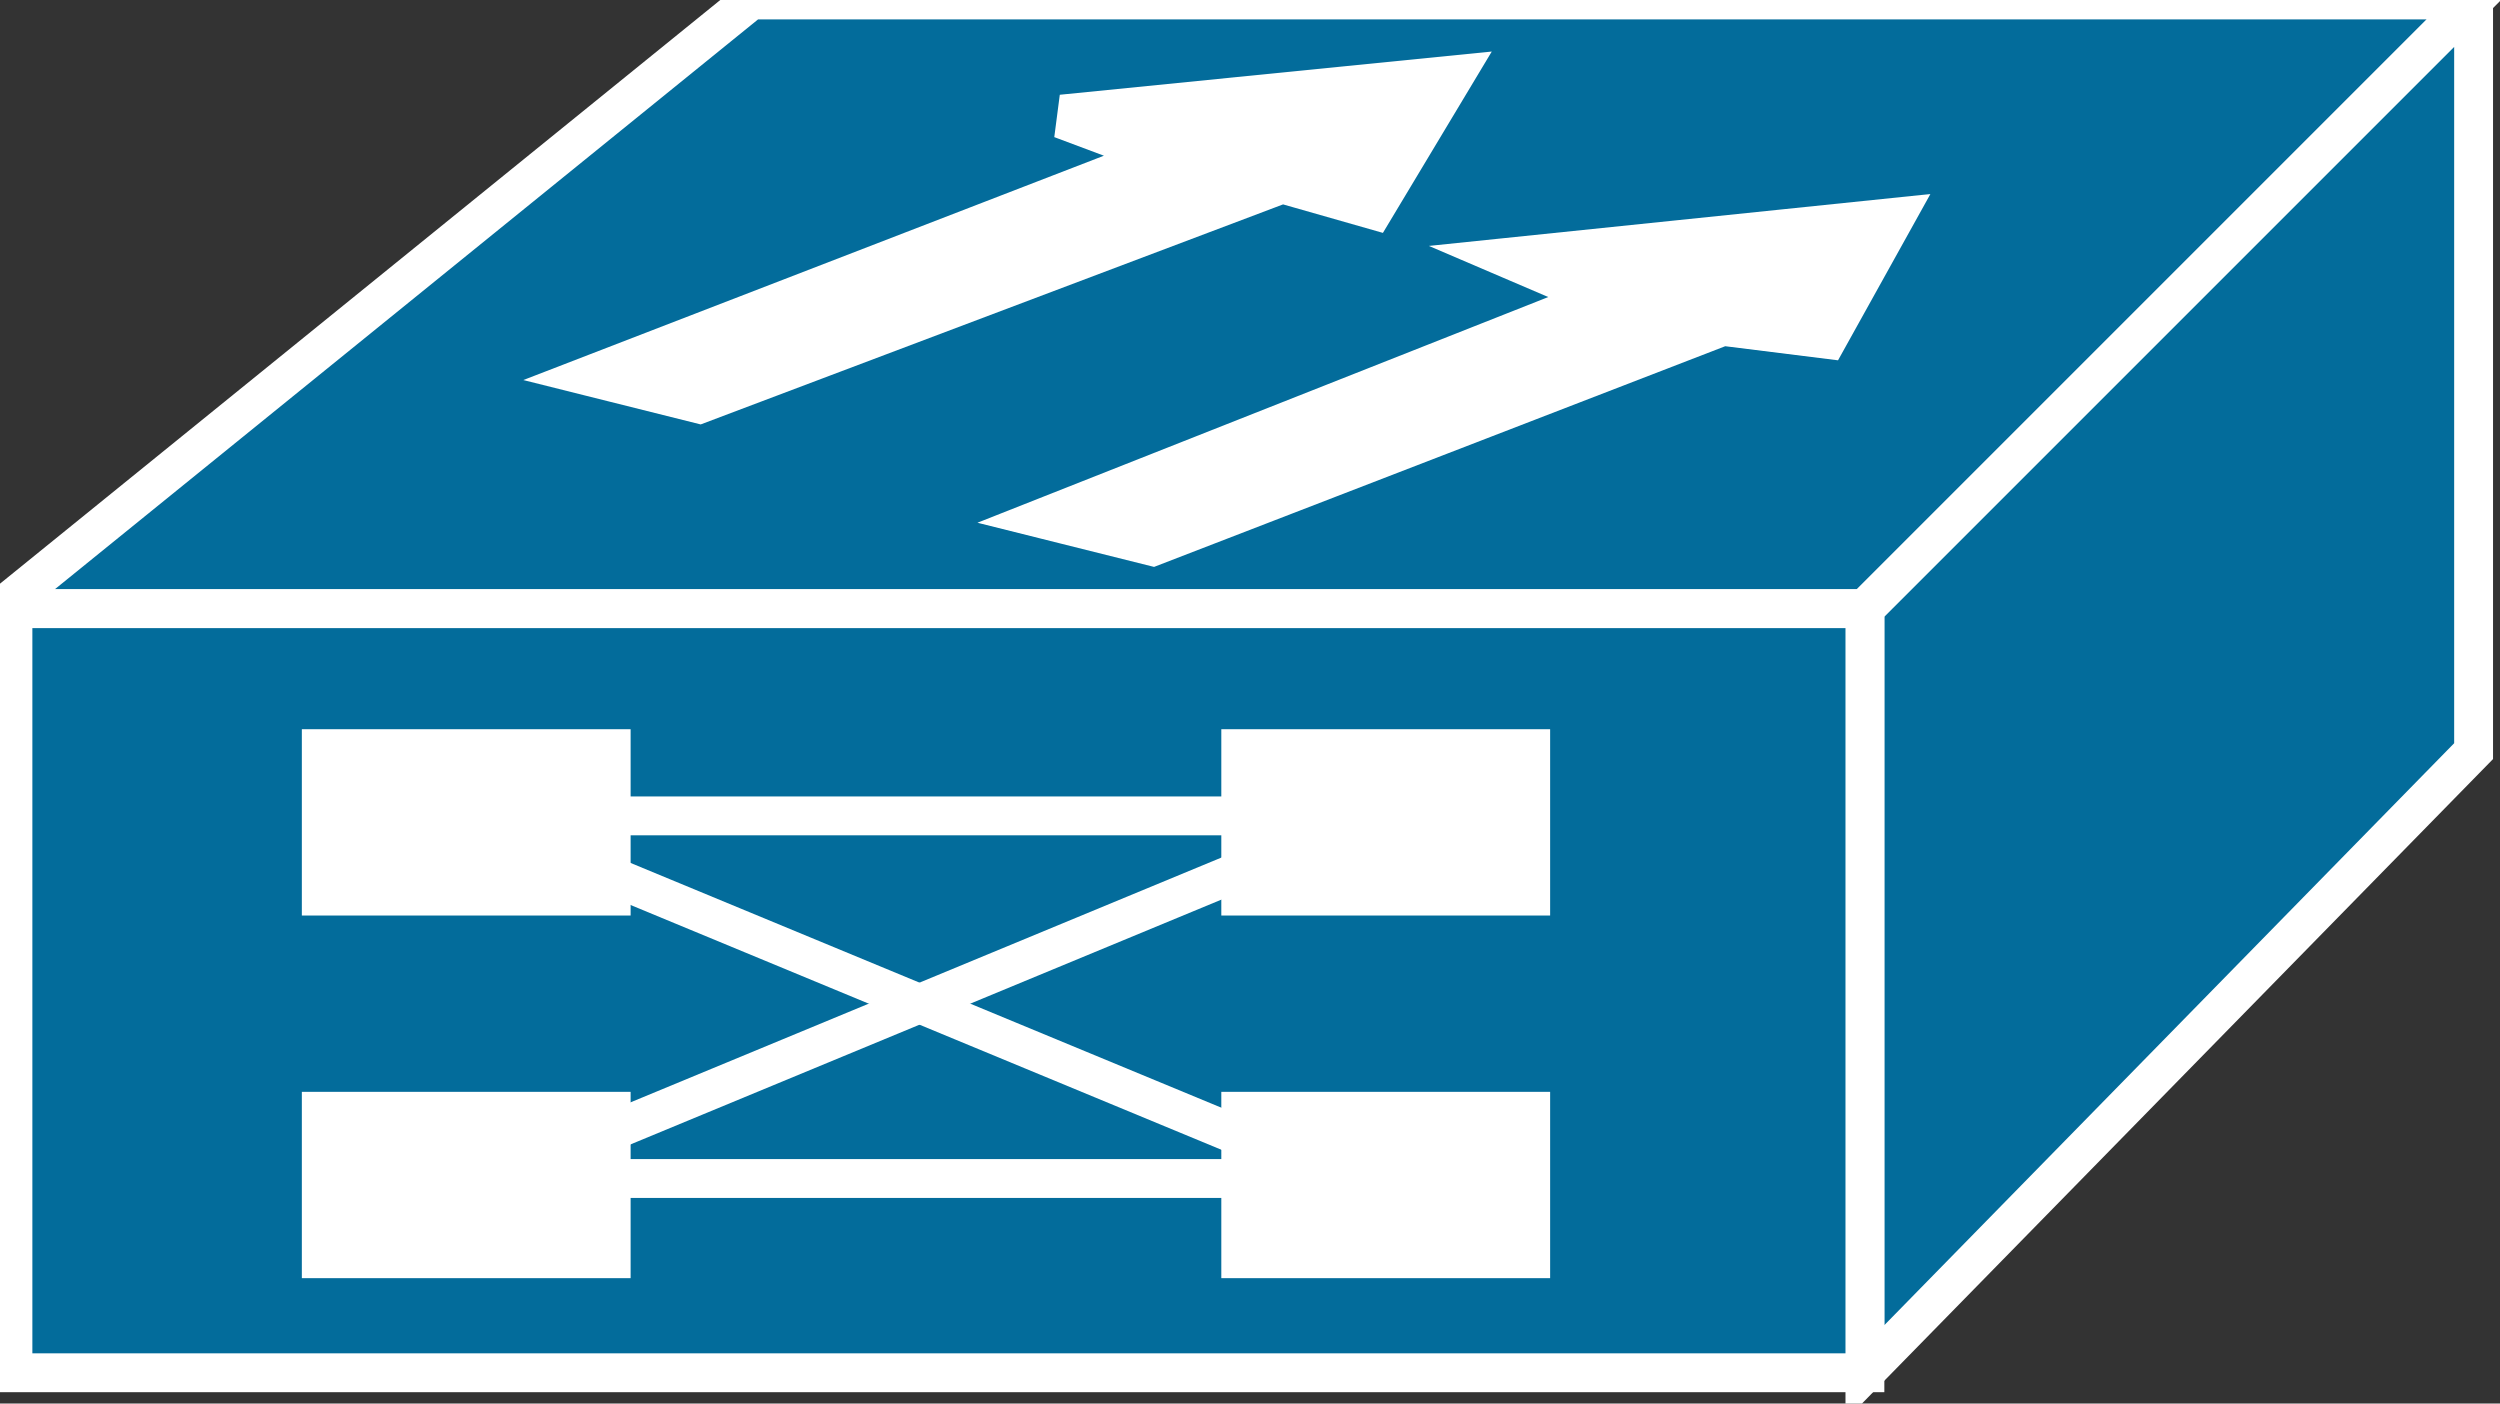 <svg xmlns="http://www.w3.org/2000/svg" xmlns:xlink="http://www.w3.org/1999/xlink" version="1.1" viewBox="0 0 171 96" >
  <rect x="0" y="0" width="171" height="96" fill="#333333" stroke="none"/>
  <title><![CDATA[IPTC]]></title>
  <g transform=" scale(3) ">
    <!--converted by libvisio2svg-->
    <g>
      <!--emf-blob start-->
      <g>
        <path d="M 0,13.878 L 17.126,0 L 56.398,0 L 42.52,13.878 L 0,13.878 Z " fill="#036C9B" stroke="#FFFFFF" stroke-width="0.886" stroke-linecap="butt" stroke-linejoin="miter"/>
        <path d="M 42.52,31.299 L 56.398,17.126 L 56.398,0 L 42.52,13.878 L 42.52,31.299 Z " fill="#036C9B" stroke="#FFFFFF" stroke-width="0.886" stroke-linecap="butt" stroke-linejoin="miter"/>
        <path d="M 42.52,31.299 L 42.52,13.878 L 0.295,13.878 L 0.295,31.299 L 42.52,31.299 Z " fill="#036C9B" stroke="#FFFFFF" stroke-width="0.886" stroke-linecap="butt" stroke-linejoin="miter"/>
        <path d="M 13.878,20.374 L 13.878,17.126 L 7.382,17.126 L 7.382,20.374 L 13.878,20.374 Z " fill="#FFFFFF" stroke-width="1px" stroke="#FFFFFF"/>
        <path d="M 28.346,20.374 L 28.346,17.126 L 34.843,17.126 L 34.843,20.374 L 28.346,20.374 Z " fill="#FFFFFF" stroke-width="1px" stroke="#FFFFFF"/>
        <path d="M 13.878,28.642 L 13.878,25.394 L 7.382,25.394 L 7.382,28.642 L 13.878,28.642 Z " fill="#FFFFFF" stroke-width="1px" stroke="#FFFFFF"/>
        <path d="M 28.346,28.642 L 28.346,25.394 L 34.843,25.394 L 34.843,28.642 L 28.346,28.642 Z " fill="#FFFFFF" stroke-width="1px" stroke="#FFFFFF"/>
        <path d="M 11.811,18.602 L 31.299,18.602 " stroke="#FFFFFF" stroke-width="0.886" stroke-linecap="butt" stroke-linejoin="miter" fill="none"/>
        <path d="M 11.811,26.87 L 31.299,26.87 " stroke="#FFFFFF" stroke-width="0.886" stroke-linecap="butt" stroke-linejoin="miter" fill="none"/>
        <path d="M 10.63,27.165 L 31.299,18.602 " stroke="#FFFFFF" stroke-width="0.886" stroke-linecap="butt" stroke-linejoin="miter" fill="none"/>
        <path d="M 10.63,18.602 L 31.299,27.165 " stroke="#FFFFFF" stroke-width="0.886" stroke-linecap="butt" stroke-linejoin="miter" fill="none"/>
        <path d="M 24.213,2.658 L 33.071,1.772 L 31.299,4.724 L 29.232,4.134 L 15.945,9.154 L 13.583,8.563 L 26.575,3.543 L 24.213,2.658 Z " fill="#FFFFFF" stroke-width="1px" stroke="#FFFFFF"/>
        <path d="M 34.547,5.906 L 43.11,5.02 L 41.634,7.677 L 39.272,7.382 L 26.28,12.402 L 23.917,11.811 L 36.614,6.791 L 34.547,5.906 Z " fill="#FFFFFF" stroke-width="1px" stroke="#FFFFFF"/>
      </g>
      <!--emf-blob end-->
    </g>
  </g>
</svg>

